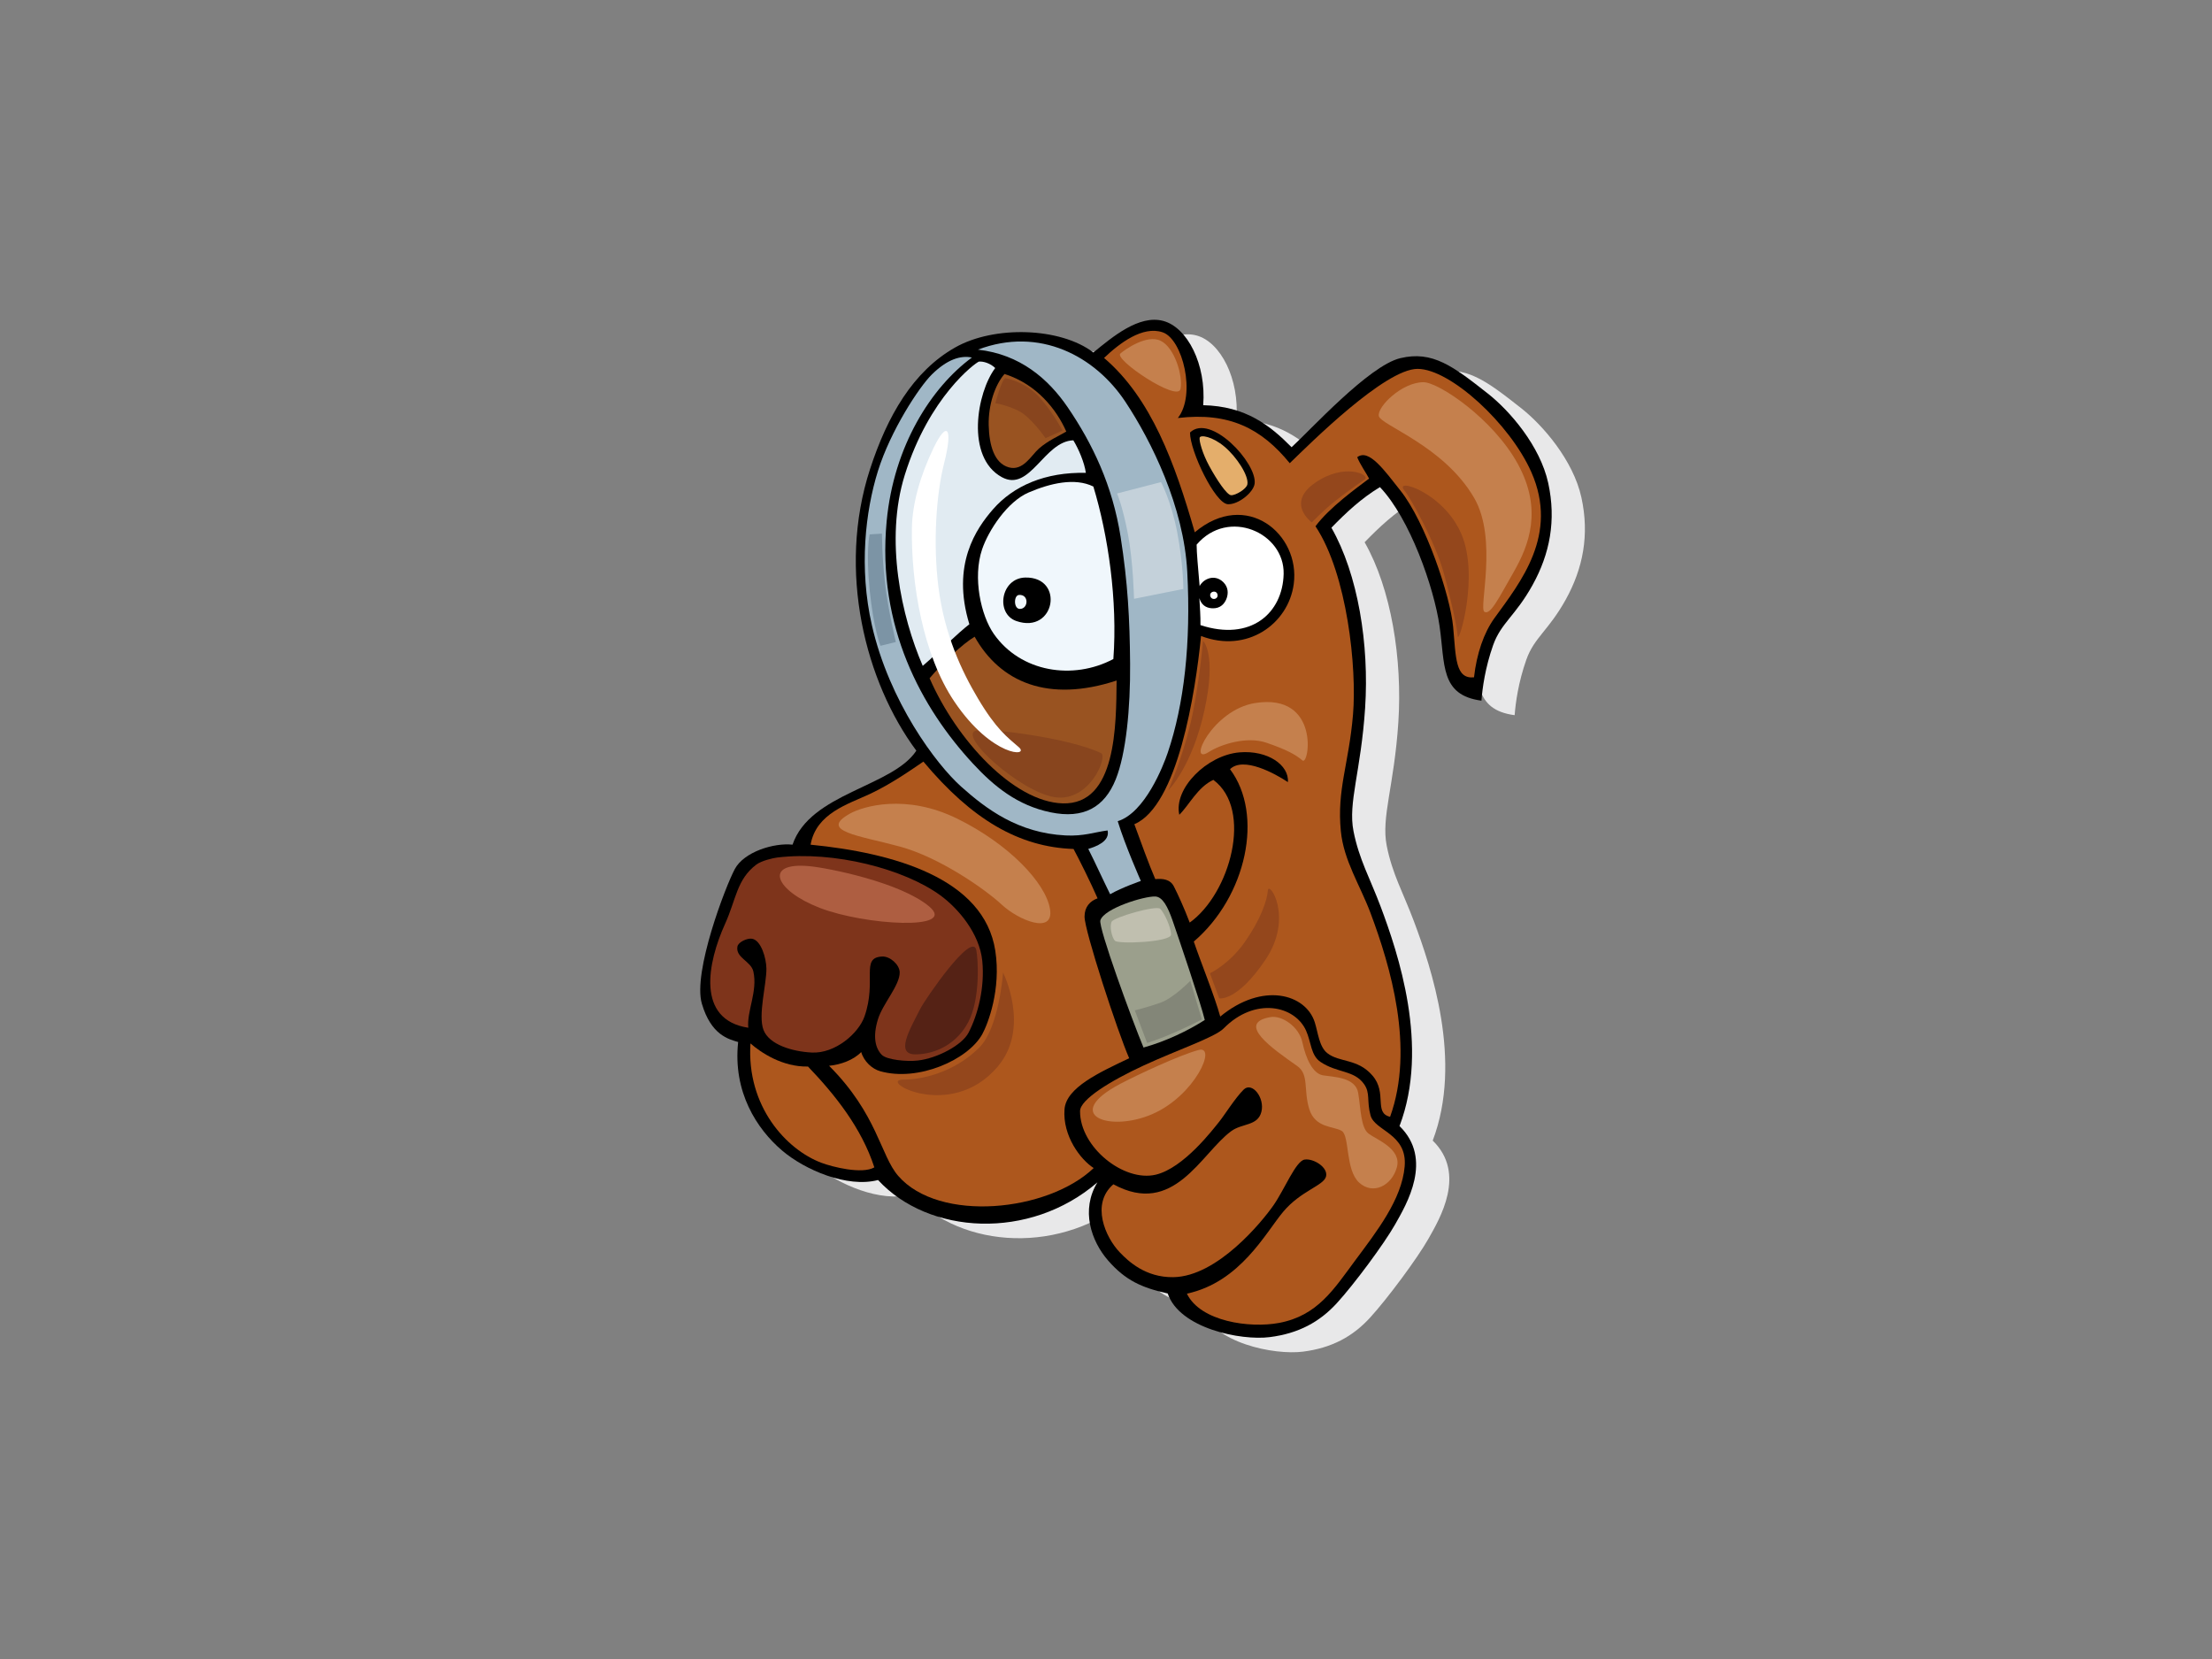 <?xml version="1.0" encoding="utf-8"?>
<!-- Generator: Adobe Illustrator 17.0.0, SVG Export Plug-In . SVG Version: 6.00 Build 0)  -->
<!DOCTYPE svg PUBLIC "-//W3C//DTD SVG 1.1//EN" "http://www.w3.org/Graphics/SVG/1.1/DTD/svg11.dtd">
<svg version="1.1" id="Layer_1" xmlns="http://www.w3.org/2000/svg" xmlns:xlink="http://www.w3.org/1999/xlink" x="0px" y="0px"
	 width="800px" height="600px" viewBox="0 0 800 600" enable-background="new 0 0 800 600" xml:space="preserve">
<rect x="0" y="0" width="800" height="600" fill="#808080" stroke="none"/>
<g>
	<path fill-rule="evenodd" clip-rule="evenodd" fill="#E8E8E9" d="M447.163,151.797c15.442,0.36,24.173,7.318,31.964,15.2
		c6.724-6.117,27.943-29.471,39.296-32.2c11.693-2.816,19.104,2.894,31.729,12.824c7.81,6.146,18.86,18.858,21.798,32.347
		c2.938,13.49,0.58,25.569-5.645,36.824c-6.227,11.249-11.442,13.736-14.301,21.843c-2.862,8.108-3.874,15.554-4.211,20.023
		c-14.976-1.986-13.122-13.072-15.144-26.973c-2.016-13.901-10.668-38.805-21.56-50.261c-6.72,4.042-12.267,9.234-17.554,14.685
		c9.619,16.859,13.703,42.194,12.191,65.197c-1.519,23.001-6.232,34.258-4.209,44.514c2.016,10.259,5.999,17.124,9.831,27.342
		c6.255,16.677,17.764,50.599,6.814,79.346c12.298,11.96,2.555,28.256-1.574,35.552c-3.984,7.031-14.901,21.753-21.13,28.534
		c-6.228,6.786-13.8,10.924-24.233,12.247c-10.436,1.324-32.648-3.145-36.897-15.794c-9.382-2.078-15.273-4.73-21.5-11.849
		c-6.227-7.112-10.014-18.382-3.914-28.339c-24.568,21.148-61.085,18.95-79.343-0.837c-11.18,2.93-26.453-3.662-34.656-10.623
		c-9.213-7.827-17.885-21.256-15.942-39.291c-3.434-1.017-9.769-2.481-13.121-13.839c-3.354-11.362,8.57-42.504,11.922-48.736
		c3.357-6.231,14.163-9.527,20.87-8.793c6.332-18.691,36.142-20.888,44.775-33.998c-18.406-24.784-28.717-64.95-16.768-101.759
		c6.269-19.311,15.594-35.457,30.819-44.073c14.164-8.019,38.029-7.28,49.977,1.819c6.9-5.626,16.489-13.737,25.244-11.416
		C441.441,123.627,448.328,137.07,447.163,151.797z"/>
	<path fill-rule="evenodd" clip-rule="evenodd" d="M435.155,146.545c15.439,0.361,24.172,7.317,31.961,15.2
		c6.724-6.116,27.943-29.472,39.296-32.204c11.694-2.81,19.107,2.9,31.729,12.827c7.813,6.148,18.86,18.858,21.799,32.347
		c2.938,13.49,0.582,25.571-5.645,36.823c-6.228,11.252-11.441,13.736-14.305,21.843c-2.859,8.109-3.869,15.557-4.205,20.023
		c-14.978-1.983-13.127-13.073-15.148-26.973c-2.017-13.901-10.668-38.803-21.561-50.26c-6.717,4.042-12.264,9.233-17.551,14.685
		c9.62,16.86,13.705,42.196,12.188,65.195c-1.517,23.004-6.228,34.256-4.208,44.518c2.019,10.258,6,17.121,9.834,27.341
		c6.254,16.675,17.764,50.597,6.815,79.344c12.295,11.962,2.553,28.262-1.577,35.55c-3.982,7.04-14.9,21.755-21.129,28.543
		c-6.228,6.781-13.799,10.919-24.234,12.241c-10.434,1.326-32.646-3.141-36.896-15.789c-9.381-2.08-15.274-4.732-21.499-11.846
		c-6.228-7.114-10.016-18.384-3.915-28.346c-24.57,21.148-61.086,18.952-79.344-0.837c-11.181,2.937-26.453-3.66-34.657-10.623
		c-9.212-7.822-17.886-21.253-15.94-39.287c-3.434-1.017-9.769-2.483-13.123-13.845c-3.354-11.36,8.572-42.505,11.925-48.731
		c3.356-6.229,14.16-9.53,20.868-8.798c6.332-18.686,36.144-20.883,44.775-33.992c-18.407-24.785-28.718-64.952-16.768-101.761
		c6.27-19.313,15.594-35.457,30.818-44.074c14.165-8.019,38.031-7.281,49.98,1.819c6.898-5.625,16.487-13.736,25.244-11.418
		C429.431,118.375,436.317,131.82,435.155,146.545z"/>
	<path fill-rule="evenodd" clip-rule="evenodd" fill="#AD571D" d="M420.514,120.194c7.233,2.481,12.142,22.59,5.469,30.988
		c18.594-2.195,30.203,3.764,40.472,16.342c7.373-7.137,34.438-34.142,46.247-34.117c11.806,0.025,33.387,19.834,41.132,37.355
		c9.998,22.644-3.893,39.728-13.365,52.811c-3.81,5.265-6.411,12.835-7.375,21.393c-6.795,0.672-6.525-7.144-7.555-18.3
		c-1.03-11.155-9.952-37.798-19.037-49.217c-5.724-7.197-11.444-15.39-15.65-12.08c1.181,2.813,3.198,5.626,4.297,7.713
		c-4.465,3.374-14.393,10.491-19.388,17.258c11.559,17.392,14.977,51.375,13.576,68.029c-1.512,18.038-5.886,27.14-4.405,42.232
		c1.049,10.667,6.982,19.583,10.743,29.628c7.198,19.233,16.015,48.837,7.073,73.68c-6.007-1.405-0.953-8.578-6.339-14.867
		c-5.386-6.288-11.955-4.693-16.361-8.145c-2.985-2.339-3.373-7.537-4.557-11.204c-3.298-10.227-18.846-14.663-34.175-2.034
		c-2.062-7.496-6.835-19.099-9.564-27.129c19.055-16.298,25.445-45.918,13.1-62.34c4.814-4.693,16.219,1.53,20.93,4.673
		c0.502-6.124-7.268-11.616-17.503-10.757c-11.776,0.994-23.894,13.074-21.766,22.571c3.596-3.541,6.621-9.992,12.309-12.624
		c14.507,10.74,6.038,41.165-8.548,51.614c-2.074-5.484-4.379-10.424-5.723-13.074c-1.345-2.645-4.102-2.882-6.731-2.645
		c-2.356-5.462-5.215-13.403-7.572-19.857c15.647-6.621,22.085-47.426,24.125-68.074c16.621,6.389,31.6-4.312,33.53-18.807
		c2.407-18.037-17.148-34.362-35.797-18.699c-7.192-25.043-15.771-48.546-32.811-63.049
		C404.844,124.162,413.275,117.712,420.514,120.194z"/>
	<path fill-rule="evenodd" clip-rule="evenodd" fill="#A0B7C6" d="M393.588,307.022c2.69-0.824,7.927-2.696,6.986-6.678
		c-4.738,0.597-8.582,2.141-15.197,1.804c-17.156-0.877-28.645-9.52-37.729-17.629c-9.089-8.11-26.02-30.741-32.325-58.42
		c-4.712-20.686-2.346-41.198,2.199-55.763c4.546-14.56,14.879-30.37,19.507-34.92c5.556-5.462,10.374-6.958,14.484-6.117
		c-14.65,10.75-28.281,31.93-30.843,59.24c-3.58,38.16,12.727,67.642,31.174,87.588c7.735,8.365,16.164,15.177,28.111,17.66
		c11.948,2.48,19.505-1.824,23.56-11.913c3.758-9.351,5.325-25.76,5.202-41.872c-0.124-16.11-0.842-29.291-3.43-45.796
		c-2.93-18.7-10.199-33.799-19.124-46.884c-7.071-10.372-17.325-19.189-32.487-20.87c22.294-8.45,42.418,2.346,53.356,18.895
		c9.432,14.27,21.109,37.858,22.36,61.483c1.367,25.89-1.156,47.977-7.074,65.435c-1.573,4.639-8.199,21.689-18.079,24.732
		c2.64,8.706,8.363,21.613,8.363,21.613s-6.73,2.314-11.106,4.798C398.466,317.281,396.278,312.319,393.588,307.022z"/>
	<path fill-rule="evenodd" clip-rule="evenodd" fill="#E1EBF2" d="M354.031,130.78c1.671-0.171,4.204,0.664,5.901,2.322
		c-6.668,8.843-10.771,32.27,2.392,39.465c10.217,5.581,15.261-12.994,25.864-13.323c1.909,3.127,4.031,8.106,4.527,11.774
		c-14.626-0.343-26.177,4.659-33.606,13.204c-5.961,6.854-15.142,19.899-8.524,41.545c-4.128,3.145-10.523,9.598-16.865,15.049
		c-7.715-17.843-13.823-45.511-6.501-69.022C336.023,143.523,352.684,131.279,354.031,130.78z"/>
	<path fill-rule="evenodd" clip-rule="evenodd" fill="#995321" d="M363.297,135.254c11.695,3.701,18.848,12.907,22.343,20.822
		c-2.485,1.517-6.497,3.176-9.888,6.15c-2.759,2.421-5.724,8.275-10.941,6.786c-5.213-1.488-7.064-7.943-7.235-15.223
		C357.406,146.505,359.819,139.23,363.297,135.254z"/>
	<path fill-rule="evenodd" clip-rule="evenodd" d="M430.386,156.42c7.396-7.067,24.259,10.996,23.373,18.462
		c-0.389,3.225-5.956,7.684-9.698,7.472C439.443,182.091,430.344,163.109,430.386,156.42z"/>
	<path fill-rule="evenodd" clip-rule="evenodd" fill="#E4AE6B" d="M437.324,168.512c-2.488-4.567-3.669-9.061-3.461-10.183
		c0.216-1.197,4.617-0.491,9.012,3.233c4.401,3.723,8.797,10.467,8.261,13.581c-0.296,1.716-4.333,4.077-5.902,3.959
		C443.708,178.99,440.129,173.665,437.324,168.512z"/>
	<path fill-rule="evenodd" clip-rule="evenodd" fill="#F0F7FC" d="M395.426,175.957c5.386,17.706,8.797,41.311,7.236,62.386
		c-14.519,7.73-33.521,4.838-43.25-9.1c-4.643-6.654-7.698-20.343-4.209-30.614c2.302-6.785,9.092-17.21,16.829-20.521
		C379.774,174.798,388.689,172.647,395.426,175.957z"/>
	<path fill-rule="evenodd" clip-rule="evenodd" fill="#FFFFFF" d="M434.162,226.08c0.045-3.443-0.198-6.121-0.39-9.753
		c0.678,2.341,2.26,3.535,4.583,3.67c3.038,0.176,4.632-1.721,5.314-3.717c0.553-1.628,0.627-3.896-1.247-5.737
		c-3.06-3.01-7.132-1.29-8.559,1.42c-0.612-7.434-1.059-11.615-1.085-14.99c11.444-13.401,31.819-4.296,31.469,10.593
		C463.916,221.798,452.336,232.036,434.162,226.08z"/>
	<path fill-rule="evenodd" clip-rule="evenodd" d="M370.819,208.876c14.326-0.287,10.804,20.61-3.254,15.727
		C359.932,221.95,361.934,209.056,370.819,208.876z"/>
	<path fill-rule="evenodd" clip-rule="evenodd" fill="#F0F7FC" d="M368.494,215.178c3.704-0.33,3.505,5.002,0.38,5.049
		C366.555,220.258,366.581,215.347,368.494,215.178z"/>
	<path fill-rule="evenodd" clip-rule="evenodd" fill="#FFFFFF" d="M437.901,214.51c0.523-0.687,1.974-0.871,2.382,0.336
		c0.411,1.204-0.681,2.005-1.652,1.717C437.798,216.318,437.38,215.196,437.901,214.51z"/>
	<path fill-rule="evenodd" clip-rule="evenodd" fill="#995321" d="M403.837,246.124c-0.169,16.05,0,45.009-19.507,44.429
		c-17.767-0.527-38.363-22.915-48.128-45.255c5.048-5.956,11.939-12.416,16.291-15.024
		C361.78,246.789,379.1,254.232,403.837,246.124z"/>
	<path fill-rule="evenodd" clip-rule="evenodd" fill="#AD571D" d="M388.263,307.041c1.961,3.621,6.331,12.394,8.691,17.854
		c-2.797,0.999-4.714,3.143-4.712,6.621c0.004,5.151,11.936,41.615,16.144,51.212c-10.771,5.127-22.781,10.588-23.388,18.448
		c-0.741,9.624,5.789,18.227,10.547,21.264c-16.536,15.827-55.894,19.871-70.684,2.847c-6.456-7.432-7.506-22.288-25.009-39.831
		c4.276-0.403,8.922-2.15,11.612-4.962c1.01,3.474,4.021,6.121,6.847,6.919c13.761,3.917,31.827-4.123,36.941-13.394
		c2.057-3.73,6.856-16.204,4.714-30.141c-4.035-26.299-36.9-35.447-66.804-38.386c1.987-11.362,13.593-14.666,21.419-18.33
		c7.824-3.665,15.165-8.865,19.376-11.724C351.478,296.409,368.606,306.377,388.263,307.041z"/>
	<path fill-rule="evenodd" clip-rule="evenodd" fill="#7E341B" d="M270.632,371.704c-18.973-2.913-14.745-23.588-8.386-37.613
		c3.977-8.76,4.197-16.043,11.267-21.383c1.886-1.425,6.051-2.391,7.6-2.578c20.595-2.466,45.881,4.145,58.945,13.657
		c6.541,4.763,14.208,13.843,15.194,23.697c0.964,9.67-1.557,19.436-4.977,26.025c-2.299,4.416-11.158,9.218-18.339,10.043
		c-4.02,0.462-11.267-0.246-13.041-2.071c-2.322-2.387-3.321-6.531-1.367-12.87c1.723-5.6,7.978-12.322,7.859-17.001
		c-0.073-2.74-3.475-5.78-6.29-5.672c-8.038,0.329-1.863,8.601-6.431,21.665c-2.143,6.137-10.623,13.501-19.093,13.061
		c-7.099-0.368-15.388-2.862-17.435-8.162c-2.068-5.346,1.117-16.653,1.045-22.183c-0.053-3.882-1.954-10.314-5.241-10.821
		c-1.699-0.259-4.943,1.194-5.241,2.836c-0.733,4.05,4.926,5.271,5.764,9.017C274.081,358.574,270.04,365.647,270.632,371.704z"/>
	<path fill-rule="evenodd" clip-rule="evenodd" fill="#9B9F8C" d="M424.046,332.836c1.684,4.8,10.436,30.614,11.678,36.043
		c-6.007,3.871-14.082,7.741-22.158,9.977c-4.258-10.233-16.4-43.473-15.604-46.018c1.35-4.305,15.82-8.769,19.86-8.607
		C420.514,324.343,422.363,328.038,424.046,332.836z"/>
	<path fill-rule="evenodd" clip-rule="evenodd" fill="#AD571D" d="M402.671,428.315c21.876,11.917,31.635-11.083,42.574-19.193
		c3.967-2.944,9.594-1.822,10.939-6.955c1.348-5.124-3.364-11.083-6.393-8.105c-3.031,2.981-7.026,9.372-8.872,11.647
		c-2.239,2.759-12.809,16.736-22.936,19.134c-11.513,2.729-27.428-9.929-27.367-23c0.019-4.208,11.086-10.983,22.95-16.469
		c12.456-5.762,25.811-10.205,28.992-13.438c11.254-11.434,25.697-8.329,29.799,0.798c1.9,4.232,1.686,8.947,5.24,11.336
		c6.03,4.052,12.081,2.895,15.718,7.982c2.357,3.305,0.913,6.025,2.357,11.338c1.543,5.687,13.355,6.56,12.346,18.47
		c-1.014,11.919-10.097,23.502-17.842,33.928c-7.74,10.422-13.623,20.052-27.597,22.665c-10.607,1.986-28.441-0.493-33.318-10.584
		c19.338-4.18,28.441-22.012,34.831-29.622c6.393-7.616,14.645-9.435,15.483-12.743c0.843-3.312-4.543-6.626-7.743-6.126
		c-3.198,0.498-7.232,10.759-11.271,16.552c-4.037,5.788-20.195,25.714-36.184,25.974c-10.097,0.167-16.321-5.791-19.35-8.933
		C399.762,447.513,394.428,435.388,402.671,428.315z"/>
	<path fill-rule="evenodd" clip-rule="evenodd" fill="#AD571D" d="M316.218,422.198c-4.469,2.562-15.176-0.164-19.149-1.659
		c-12.67-4.76-27.133-20.429-25.652-43.169c3.667,3.233,11.543,8.568,20.806,8.359C301.927,395.853,311.6,407.93,316.218,422.198z"
		/>
	<path fill-rule="evenodd" clip-rule="evenodd" fill="#AE5E41" d="M292.498,313.24c6.923,0.622,33.176,5.848,43.575,14.612
		c10.398,8.763-23.275,6.816-39.615,0.485C280.119,322.011,276.155,311.782,292.498,313.24z"/>
	<path fill-rule="evenodd" clip-rule="evenodd" fill="#552215" d="M353.081,343.565c0.652,2.919,1.597,17.641-2.916,26.13
		c-3.941,7.421-11.144,11.467-18.855,11.632c-7.714,0.171-2.401-8.76,1.543-16.519C334.602,361.368,351.537,336.654,353.081,343.565
		z"/>
	<path fill-rule="evenodd" clip-rule="evenodd" fill="#C5804D" d="M514.816,138.228c5.422,0,25.152,13.129,34.157,29.618
		c9.004,16.486,4.036,29.311-1.555,39.082c-5.586,9.77-8.382,15.571-10.555,14.354c-2.171-1.224,4.97-26.26-3.726-41.224
		c-10.986-18.904-33.845-26.258-34.466-29.616C498.047,147.079,507.055,138.228,514.816,138.228z"/>
	<path fill-rule="evenodd" clip-rule="evenodd" fill="#C5804D" d="M405.207,127.844c1.825-1.568,9.626-7.022,14.595-4.58
		c4.967,2.445,8.072,12.519,7.142,17.404C426.012,145.554,402.724,129.983,405.207,127.844z"/>
	<path fill-rule="evenodd" clip-rule="evenodd" fill="#C5804D" d="M437.19,271.966c4.191-2.695,13.66-5.803,20.803-3.359
		c7.143,2.442,10.559,4.274,13.041,6.411c2.483,2.137,6.543-24.48-17.077-20.762C438.431,256.699,429.118,277.155,437.19,271.966z"
		/>
	<path fill-rule="evenodd" clip-rule="evenodd" fill="#C5804D" d="M307.395,294.252c4.717-2.632,20.182-7.327,38.814,1.833
		c18.632,9.158,31.984,23.205,33.537,32.671c1.553,9.462-11.49,3.969-17.389-1.528c-5.898-5.495-22.358-17.098-36.952-21.067
		C310.811,302.189,295.907,300.662,307.395,294.252z"/>
	<path fill-rule="evenodd" clip-rule="evenodd" fill="#C5804D" d="M405.207,391.963c6.119-3.226,21.424-10.385,28.256-12.212
		c6.832-1.832-1.24,16.488-16.766,23.204C401.172,409.672,383.783,403.263,405.207,391.963z"/>
	<path fill-rule="evenodd" clip-rule="evenodd" fill="#C5804D" d="M459.546,367.838c3.992-0.668,10.246,3.362,11.488,9.162
		c1.244,5.804,3.725,11.301,7.454,11.91c3.724,0.612,11.799,0.614,12.73,6.411c0.933,5.801,0.936,12.521,3.729,14.658
		c2.792,2.137,12.108,5.497,10.245,12.212c-1.865,6.718-8.698,10.078-13.664,5.495c-4.968-4.579-3.414-16.791-6.207-18.628
		c-2.798-1.83-9.628-0.912-11.803-7.936c-2.173-7.02,0-12.519-4.344-15.572C460.218,379.262,446.814,369.979,459.546,367.838z"/>
	<path fill-rule="evenodd" clip-rule="evenodd" fill="#94471C" d="M493.706,173.285c0,0-6.419,4.392-10.888,7.96
		c-4.466,3.569-8.376,7.69-8.376,7.69s-9.491-6.864,1.117-14.278C486.168,167.242,495.384,171.636,493.706,173.285z"/>
	<path fill-rule="evenodd" clip-rule="evenodd" fill="#94471C" d="M507.944,177.403c2.085,2.459,11.17,18.667,14.24,29.926
		c3.07,11.253,4.747,19.765,5.027,22.785c0.279,3.019,7.817-21.414,1.393-36.79C522.184,177.952,503.756,172.46,507.944,177.403z"/>
	<path fill-rule="evenodd" clip-rule="evenodd" fill="#94471C" d="M437.592,352.014c0,0,6.982-3.301,12.567-11.261
		c5.581-7.963,8.094-14.827,8.371-18.667c0.281-3.844,9.492,9.604-0.836,24.982c-10.331,15.375-16.752,14.001-16.752,14.001
		L437.592,352.014z"/>
	<path fill-rule="evenodd" clip-rule="evenodd" fill="#94471C" d="M326.756,390.446c0,0,15.047,0.574,27.361-11.529
		c7.259-7.143,8.653-27.182,8.653-27.182s10.043,19.925-1.952,34.042C343.786,405.819,316.985,390.446,326.756,390.446z"/>
	<path fill-rule="evenodd" clip-rule="evenodd" fill="#94471C" d="M435.082,231.761c0,0-1.394,16.472-4.467,29.649
		c-3.073,13.179-8.095,24.435-8.095,24.435s8.653-8.513,13.119-29.1C440.106,236.153,435.082,231.761,435.082,231.761z"/>
	<path fill-rule="evenodd" clip-rule="evenodd" fill="#88451E" d="M363.609,136.77c0,0,6.7,1.098,11.725,6.315
		c5.025,5.214,8.936,12.628,8.936,12.628l-6.143,2.745c0,0-5.306-7.687-9.772-9.884c-4.468-2.196-8.373-2.746-8.373-2.746
		S362.212,137.32,363.609,136.77z"/>
	<path fill-rule="evenodd" clip-rule="evenodd" fill="#88451E" d="M353.28,264.158c5.026-0.824,33.502,2.744,44.95,8.233
		c2.509,1.207-4.188,17.848-16.752,15.925C368.914,286.395,345.663,265.405,353.28,264.158z"/>
	<path fill-rule="evenodd" clip-rule="evenodd" fill="#FFFFFF" d="M329.809,190.801c0.157-8.612,3-18.825,7.851-28.839
		c4.85-10.016,7.084-7.368,3.793,5.58c-2.911,11.45-4.002,28.983-2.095,44.491c2.156,17.554,8.645,31.007,14.308,40.537
		c6.653,11.201,10.671,14.07,14.791,17.647c4.122,3.575-9.611,3.758-23.28-16.452C333.811,236.957,329.445,210.836,329.809,190.801z
		"/>
	<path fill-rule="evenodd" clip-rule="evenodd" fill="#C0BFAF" d="M402.052,333.347c0.837-1.648,16.171-6.034,17.565-4.662
		c1.392,1.372,3.9,6.578,3.9,9.321c0,2.738-19.235,3.562-20.349,2.192C402.052,338.828,401.216,334.991,402.052,333.347z"/>
	<path fill-rule="evenodd" clip-rule="evenodd" fill="#838678" d="M414.877,377.204c0,0,4.459-1.368,10.035-3.84
		c5.575-2.464,9.757-4.658,9.757-4.658l-4.182-13.979c0,0-6.131,6.303-10.87,7.947c-4.74,1.648-9.201,2.744-9.201,2.744
		L414.877,377.204z"/>
	<path fill-rule="evenodd" clip-rule="evenodd" fill="#C4D1DA" d="M404,178.469l15.89-4.112c0,0,3.623,6.579,5.854,18.092
		c2.229,11.512,2.229,20.558,2.229,20.558l-17.84,3.565c0,0-0.279-13.431-2.23-23.576C405.95,182.856,404,178.469,404,178.469z"/>
	<path fill-rule="evenodd" clip-rule="evenodd" fill="#7C94A5" d="M318.975,192.997l-4.461,0.274c0,0-1.393,6.031,0,20.011
		c1.395,13.979,3.905,20.286,3.905,20.286l5.575-1.373c0,0-2.789-11.51-3.903-21.107
		C318.975,201.494,318.975,192.997,318.975,192.997z"/>
</g>
</svg>
